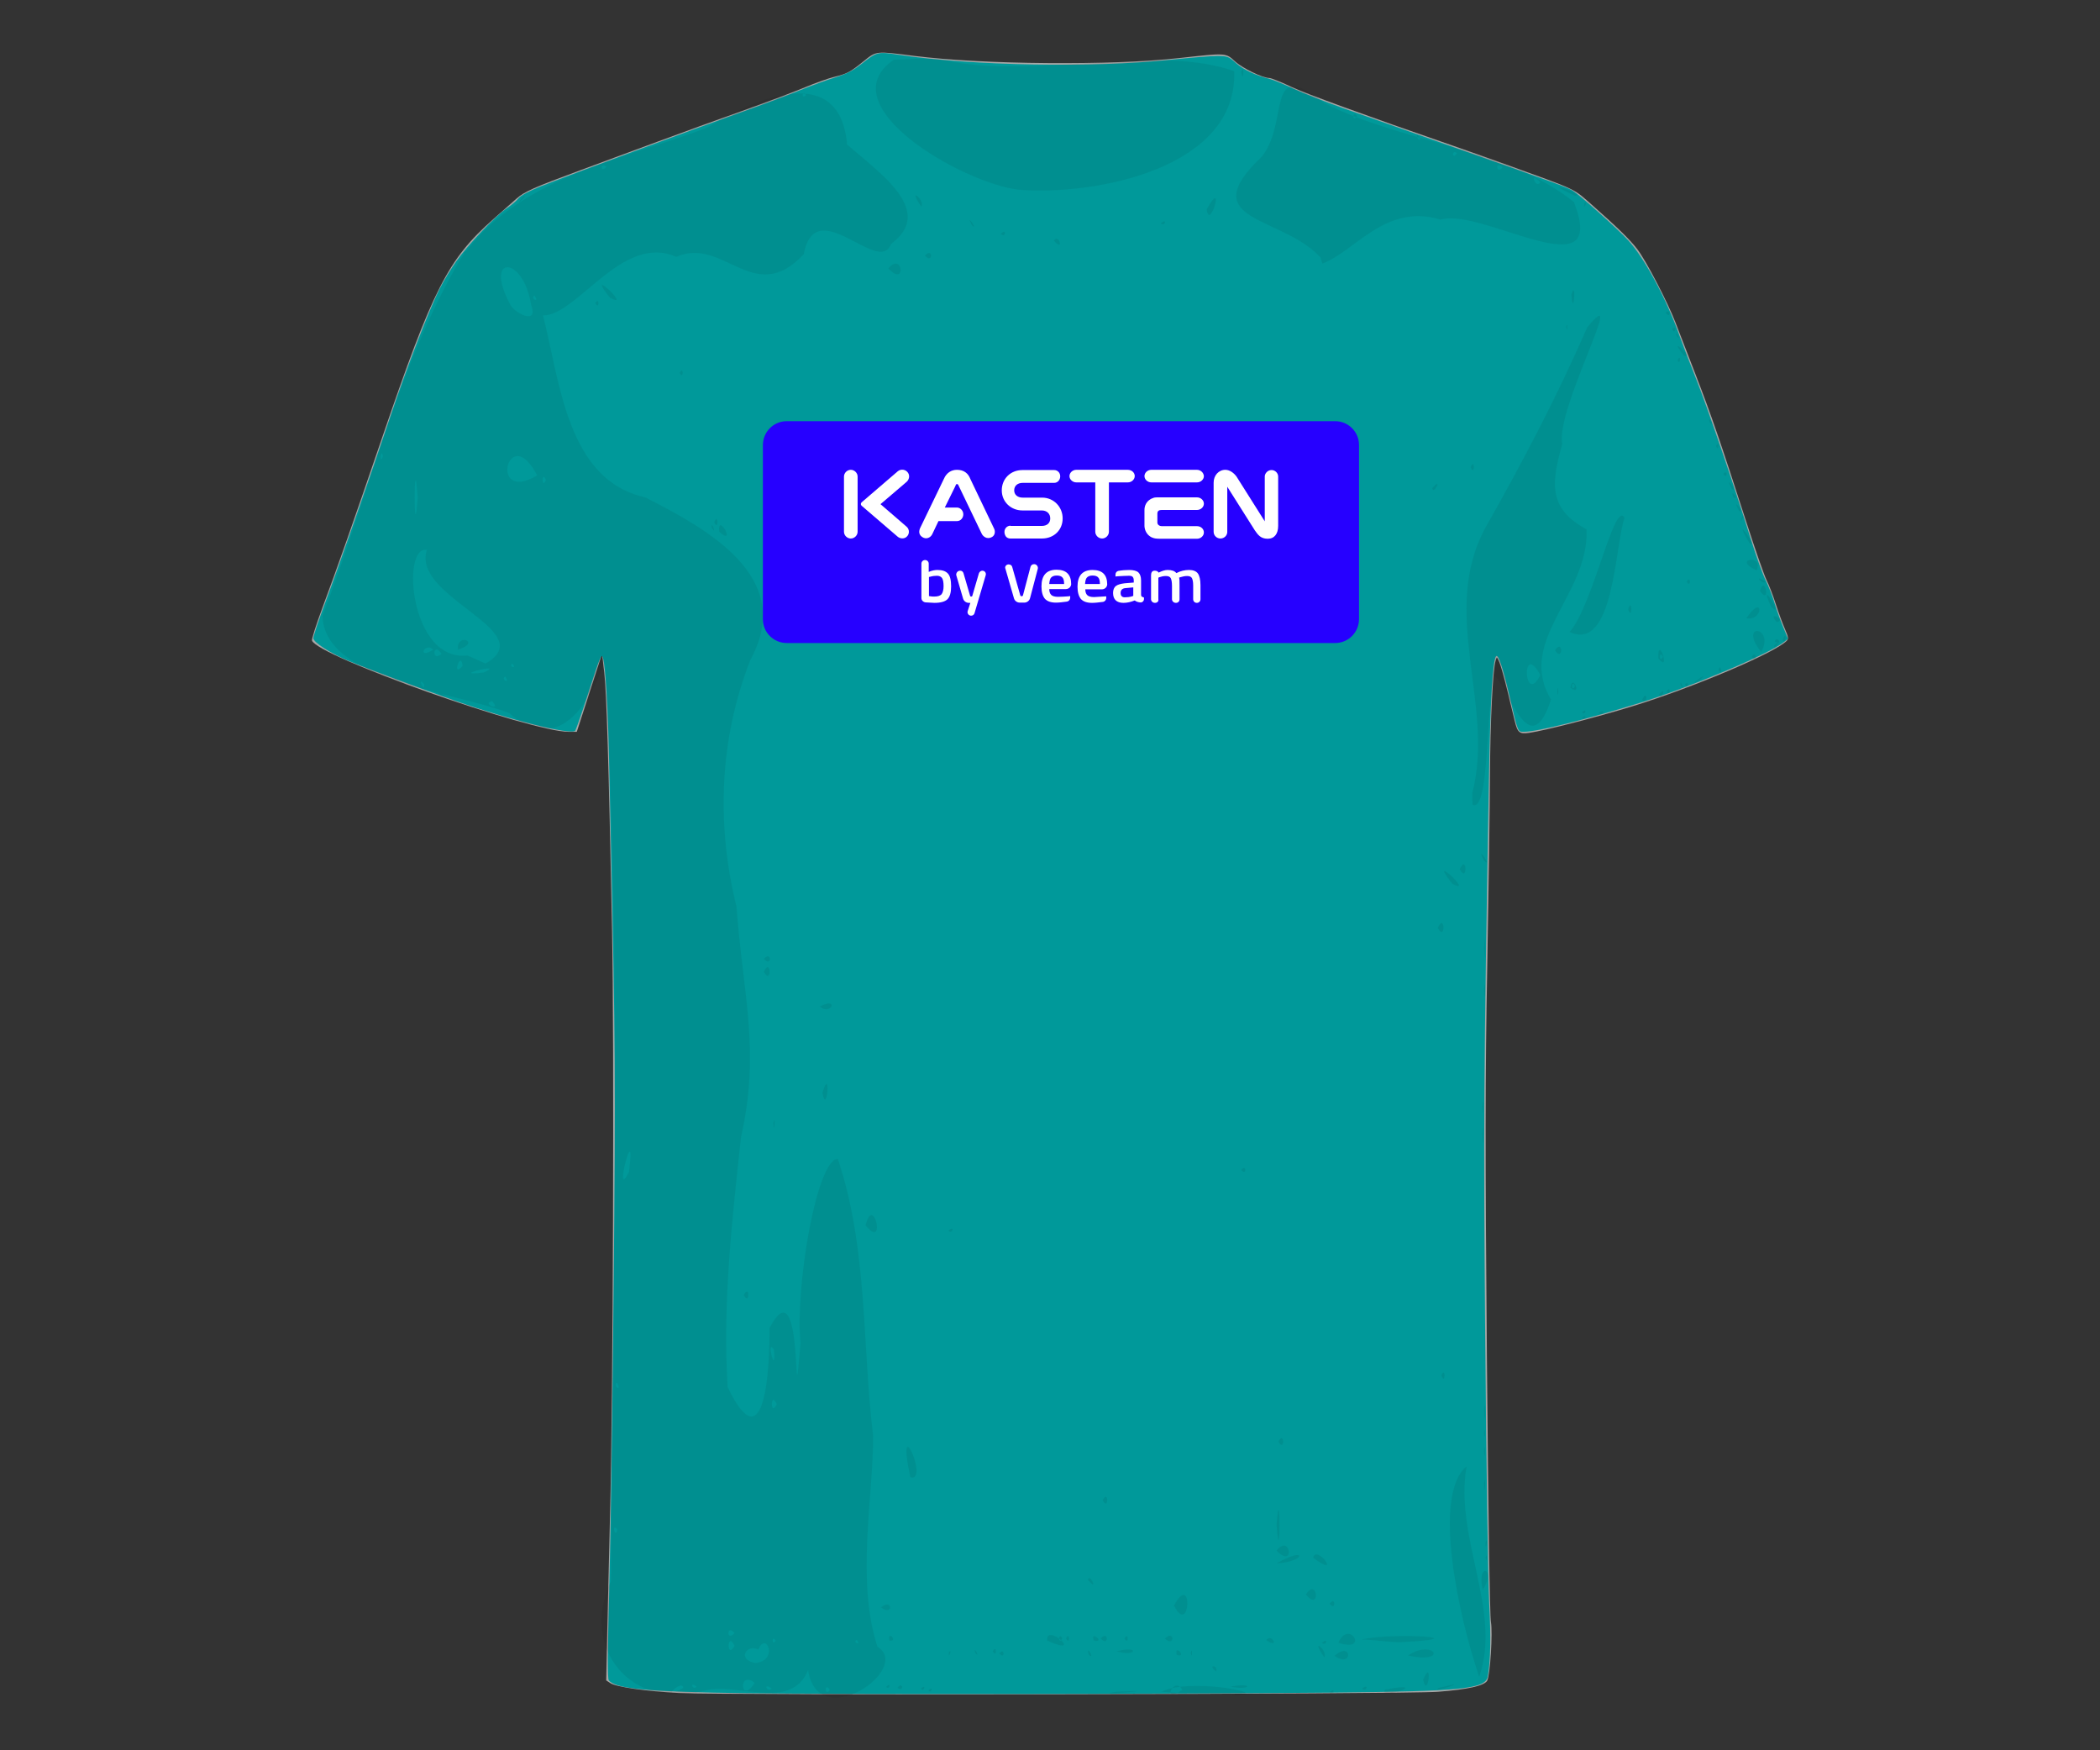 <?xml version="1.0" encoding="UTF-8" standalone="no"?>
<!-- Created with Inkscape (http://www.inkscape.org/) -->

<svg
   width="300"
   height="250"
   viewBox="0 0 79.375 66.146"
   version="1.1"
   id="svg6755"
   inkscape:version="1.2.1 (9c6d41e410, 2022-07-14)"
   sodipodi:docname="static-tshirt-inkscape.svg"
   xml:space="preserve"
   xmlns:inkscape="http://www.inkscape.org/namespaces/inkscape"
   xmlns:sodipodi="http://sodipodi.sourceforge.net/DTD/sodipodi-0.dtd"
   xmlns="http://www.w3.org/2000/svg"
   xmlns:svg="http://www.w3.org/2000/svg"><rect x="0" y="0" width="79.375" height="66.146" fill="#333333" stroke="none"/><sodipodi:namedview
     id="namedview6757"
     pagecolor="#ffffff"
     bordercolor="#666666"
     borderopacity="1.0"
     inkscape:showpageshadow="2"
     inkscape:pageopacity="0.0"
     inkscape:pagecheckerboard="0"
     inkscape:deskcolor="#d1d1d1"
     inkscape:document-units="px"
     showgrid="false"
     inkscape:zoom="2.0888418"
     inkscape:cx="195.32355"
     inkscape:cy="174.25925"
     inkscape:window-width="1920"
     inkscape:window-height="1009"
     inkscape:window-x="-8"
     inkscape:window-y="-8"
     inkscape:window-maximized="1"
     inkscape:current-layer="svg6755"
     showguides="false" /><defs
     id="defs6752"><linearGradient
       id="linearGradient11822"
       inkscape:swatch="solid"><stop
         style="stop-color:#2600ff;stop-opacity:1;"
         offset="0"
         id="stop11820" /></linearGradient><clipPath
       id="clip0_200_4114"><path
         id="rect2563"
         transform="translate(0.766)"
         d="M 0,0 H 172 V 64 H 0 Z" /></clipPath><inkscape:path-effect
       effect="bend_path"
       id="path-effect3680"
       is_visible="true"
       lpeversion="1"
       bendpath="M 0.766,32 H 172.766"
       prop_scale="1"
       scale_y_rel="false"
       vertical="false"
       hide_knot="false" /><clipPath
       id="clip0_200_4114-9"><rect
         width="172"
         height="64"
         fill="#ffffff"
         transform="translate(0.766)"
         id="rect35799"
         x="0"
         y="0" /></clipPath></defs><g
     inkscape:label="Layer 1"
     inkscape:groupmode="layer"
     id="layer1"
     transform="translate(-60.76,-31.211)" /><g
     id="g36612"
     transform="translate(-1.964,-0.207)"><path
       style="fill:#a7a7a7;stroke-width:0.069"
       d="m 27.615,64.188 c -1.21,-0.062 -2.359,-0.227 -2.574,-0.368 l -0.164,-0.108 0.04,-1.883 c 0.022,-1.036 0.069,-3.02 0.105,-4.41 0.114,-4.384 0.16,-17.906 0.075,-22.08 -0.13,-6.443 -0.208,-9.001 -0.295,-9.725 l -0.083,-0.692 -0.477,1.471 -0.477,1.471 h -0.302 c -1.463,0 -9.476,-2.846 -9.707,-3.447 -0.019,-0.05 0.159,-0.61 0.395,-1.246 0.584,-1.57 1.162,-3.218 2.253,-6.416 1.922,-5.638 2.484,-6.743 4.206,-8.267 0.352,-0.311 0.747,-0.661 0.878,-0.777 0.298,-0.263 0.646,-0.418 2.426,-1.076 0.78,-0.289 2.089,-0.773 2.907,-1.076 0.818,-0.303 2.251,-0.824 3.184,-1.157 0.933,-0.333 2.007,-0.737 2.388,-0.897 0.381,-0.16 0.874,-0.336 1.096,-0.391 0.501,-0.124 0.602,-0.177 1.118,-0.594 0.485,-0.392 0.444,-0.388 1.919,-0.2 2.593,0.329 7.44,0.368 10.022,0.08 1.767,-0.197 1.744,-0.199 2.095,0.125 0.279,0.257 1.049,0.63 1.3,0.63 0.065,0 0.425,0.144 0.801,0.32 0.594,0.279 2.768,1.071 6.152,2.243 0.533,0.185 1.436,0.504 2.007,0.711 2.76,0.998 2.501,0.875 3.284,1.566 0.922,0.815 1.384,1.267 1.662,1.628 0.328,0.426 1.15,2.002 1.445,2.772 0.117,0.305 0.46,1.192 0.762,1.973 0.581,1.499 0.938,2.535 1.917,5.572 0.331,1.028 0.674,2.011 0.762,2.186 0.088,0.174 0.244,0.579 0.347,0.9 0.103,0.321 0.259,0.746 0.347,0.946 0.136,0.309 0.145,0.377 0.063,0.458 -0.458,0.458 -3.554,1.77 -5.824,2.468 -1.343,0.413 -3.329,0.924 -3.905,1.005 -0.371,0.052 -0.439,-0.004 -0.548,-0.455 -0.041,-0.17 -0.166,-0.684 -0.278,-1.143 -0.112,-0.459 -0.246,-0.937 -0.299,-1.063 -0.093,-0.222 -0.098,-0.224 -0.143,-0.066 -0.108,0.379 -0.203,2.316 -0.213,4.316 -0.006,1.18 -0.052,4.453 -0.104,7.273 -0.076,4.187 -0.079,6.892 -0.012,14.743 0.05,5.851 0.109,9.765 0.152,9.997 0.072,0.39 -0.028,2 -0.138,2.212 -0.102,0.197 -0.731,0.34 -1.881,0.426 -1.272,0.095 -26.928,0.136 -28.684,0.046 z M 40.41,6.024 c -0.055,-0.143 -0.093,-0.126 -0.093,0.041 0,0.078 0.03,0.124 0.066,0.102 0.036,-0.023 0.049,-0.087 0.027,-0.143 z"
       id="path36131" /><path
       style="fill:#00999a;fill-opacity:1;stroke-width:0.069"
       d="m 30.211,64.196 c -3.746,-0.049 -4.983,-0.164 -5.236,-0.487 -0.052,-0.066 -0.046,-1.078 0.017,-3.416 0.05,-1.827 0.125,-6.998 0.167,-11.49 0.073,-7.786 0.063,-9.359 -0.103,-16.647 -0.019,-0.818 -0.052,-2.314 -0.073,-3.322 -0.041,-1.903 -0.132,-3.414 -0.229,-3.772 -0.049,-0.182 -0.114,-0.027 -0.524,1.246 -0.258,0.799 -0.494,1.481 -0.526,1.514 -0.161,0.169 -2.447,-0.401 -4.533,-1.131 -1.129,-0.395 -3.419,-1.25 -4.004,-1.496 -0.718,-0.301 -1.36,-0.712 -1.36,-0.87 0,-0.078 0.206,-0.692 0.458,-1.364 0.502,-1.34 1.653,-4.63 2.475,-7.079 0.598,-1.782 1.457,-4 1.845,-4.767 0.144,-0.286 0.427,-0.753 0.629,-1.038 0.44,-0.624 1.489,-1.723 1.909,-2.002 0.167,-0.11 0.364,-0.278 0.438,-0.372 0.083,-0.105 0.407,-0.28 0.845,-0.454 0.979,-0.389 5.882,-2.202 7.536,-2.786 0.746,-0.264 1.743,-0.636 2.215,-0.827 0.472,-0.191 1.099,-0.419 1.394,-0.508 0.377,-0.113 0.654,-0.253 0.934,-0.472 0.645,-0.504 0.627,-0.5 1.462,-0.375 2.775,0.414 7.328,0.495 10.287,0.182 0.723,-0.076 1.503,-0.139 1.733,-0.139 0.389,0 0.439,0.019 0.717,0.27 0.273,0.247 0.756,0.473 1.287,0.602 0.114,0.028 0.503,0.188 0.865,0.356 0.362,0.168 1.219,0.504 1.904,0.747 0.685,0.242 2.585,0.913 4.222,1.49 4.02,1.418 4.265,1.508 4.465,1.637 0.299,0.194 1.679,1.432 2.082,1.868 0.605,0.654 1.434,2.193 1.929,3.579 0.11,0.307 0.39,1.038 0.624,1.625 0.429,1.076 1.426,3.994 2.083,6.098 0.196,0.628 0.445,1.317 0.552,1.531 0.107,0.214 0.26,0.603 0.339,0.865 0.079,0.262 0.227,0.674 0.328,0.917 l 0.184,0.441 -0.167,0.13 c -0.594,0.461 -3.573,1.714 -5.462,2.298 -2.021,0.625 -3.851,1.082 -4.341,1.084 -0.255,0.001 -0.224,0.077 -0.574,-1.418 -0.237,-1.01 -0.41,-1.521 -0.489,-1.439 -0.134,0.14 -0.221,1.643 -0.276,4.797 -0.194,10.99 -0.207,12.946 -0.136,21.146 0.04,4.606 0.106,9.029 0.148,9.829 0.069,1.318 0.053,2.179 -0.051,2.779 -0.083,0.481 -0.931,0.569 -5.978,0.618 -5.819,0.057 -18.385,0.069 -22.011,0.022 z"
       id="path36129"
       sodipodi:nodetypes="ccssssssssssssssssssssssssssssssssssssscsscssssssscc" /><path
       style="fill:#000101;fill-opacity:0.064;stroke-width:0.069"
       d="m 28.584,64.102 c -2.761,0.776 -4.718,-1.606 -3.527,-4.137 0.072,-11.586 0.412,-23.183 -0.23,-34.759 -0.615,1.722 -1.812,3.529 -3.621,1.947 -2.226,-0.844 -6.992,-1.242 -7.053,-3.678 1.744,-4.48 2.771,-9.294 5.209,-13.468 2.154,-3.126 6.065,-3.729 9.343,-4.982 1.841,-1.141 5.013,-2.479 5.275,0.64 1.252,1.1 3.349,2.509 1.664,3.762 -0.463,1.236 -2.847,-1.976 -3.302,0.39 -1.877,2.012 -3.036,-0.693 -4.819,0.098 -2.03,-0.912 -3.753,2.231 -5.034,2.213 0.639,2.492 0.906,6.227 3.863,6.873 2.357,1.211 5.687,3.003 3.977,6.141 -1.174,2.983 -1.295,6.22 -0.528,9.322 0.255,3.419 0.912,5.431 0.169,8.735 -0.336,3.122 -0.7,6.302 -0.502,9.43 1.414,2.94 1.592,-0.729 1.581,-2.231 1.351,-2.581 0.848,4.459 1.171,0.566 -0.207,-2.04 0.594,-6.925 1.409,-6.964 1.146,3.377 0.919,7.091 1.339,10.474 0.004,2.312 -0.654,5.473 0.163,7.963 1.342,0.832 -2.252,3.322 -2.624,0.885 -0.638,1.583 -2.697,0.438 -3.925,0.78 z m 4.742,-0.037 c -0.213,-0.322 -0.181,0.305 0,0 z m -5.537,-0.069 c -0.016,-0.362 -0.95,0.528 0,0 z m 1.505,0.02 c -0.402,4.56e-4 -0.554,6.28e-4 0,0 z m 1.836,0.004 c -0.345,-0.253 -0.173,0.175 0,0 z m -2.839,-0.07 c -0.281,-0.224 -0.147,0.164 0,0 z m 2.197,-0.145 c -0.634,-0.507 -0.545,0.865 0,0 z m 0.03,-0.751 c 0.907,-0.102 0.389,-1.226 0.111,-0.506 -0.434,-0.238 -0.832,0.387 -0.111,0.506 z m 0.109,-0.927 c 0.159,-0.293 0.159,0.293 0,0 z m -0.9,0.277 c -0.283,-0.596 -0.304,0.561 0,0 z m 4.616,-0.221 c -0.171,0.106 0.204,0.223 0,0 z m -3.065,0.025 c -0.142,-0.249 -0.142,0.249 0,0 z m -1.55,-0.288 c -0.309,-0.351 -0.309,0.351 0,0 z m -4.43,-3.915 c -0.237,-0.276 -0.075,0.391 0,0 z m 6.022,-4.737 c -0.24,-0.545 -0.24,0.545 0,0 z m -6.043,-0.812 c -0.165,0.163 0.223,0.353 0,0 z m 5.94,-1.242 c -0.322,-0.494 0.095,1.099 0,0 z m -5.591,-3.639 c -1.59e-4,0.657 -2.11e-4,0.872 0,0 z m 0.11,-3.076 c 0.284,-2.231 -0.621,1.22 0,0 z M 20.561,26.705 c -0.421,0.093 0.391,0.41 0,0 z m -2.564,-0.636 c -0.296,-0.364 0.029,0.388 0,0 z m 3.054,-0.299 c -0.164,0.147 0.224,0.281 0,0 z m -0.803,-0.149 c 0.907,-0.411 -1.425,0.176 0,0 z m -0.803,-0.244 c -0.044,-0.641 -0.439,0.501 0,0 z m 0.868,-0.094 c 2.146,-1.216 -2.823,-2.502 -2.213,-4.293 -0.98,-0.196 -0.641,4.238 1.53,3.988 l 0.331,0.142 z m -1.038,-0.528 c -0.083,-0.663 0.917,-0.278 0,0 z m 2.055,0.535 c -0.171,0.106 0.204,0.223 0,0 z m -2.561,-0.454 c -0.002,0.315 -0.001,0.23 0,0 z m -0.117,0.087 c -0.3,-0.509 -0.408,0.325 0,0 z m -0.314,-0.167 c -0.336,-0.308 -0.613,0.406 0,0 z m -0.586,-5.751 c -0.153,-2.207 -0.153,2.207 0,0 z m 4.845,-0.658 c -0.16,-0.399 -0.16,0.399 0,0 z m -0.331,-0.173 c -1.084,-2.1 -1.867,1.107 0,0 z m -5.829,-0.727 c -0.077,-0.372 -0.142,0.395 0,0 z m 5.863,-4.273 c -0.003,0.332 -0.002,0.278 0,0 z m -0.262,-1.448 c -0.296,-1.874 -1.8,-1.902 -0.796,-0.026 0.116,0.304 1.096,0.84 0.796,0.026 z m 0.12,-0.352 c -0.164,0.147 0.224,0.281 0,0 z M 21.775,7.67 c 0.125,-0.291 -0.493,0.53 0,0 z m 3.106,-1.167 c -0.264,-0.191 -0.197,0.289 0,0 z m 7.545,-2.688 c -0.098,-0.284 -0.213,0.173 0,0 z m 6.906,60.338 c 0.41,0.001 0.672,0.002 0,0 z m 4.896,-0.018 c 2.11,-0.089 -1.386,0.176 0,0 z m 1.627,0.008 c 1.309,-0.657 5.371,0.368 1.754,0.064 -0.585,-0.003 -1.171,-0.021 -1.754,-0.064 z m 0.793,-0.073 c -0.29,-0.565 -0.816,0.573 0,0 z m 5.558,0.088 c 0.281,-0.224 0.147,0.164 0,0 z m -15.154,-0.071 c 0.223,-0.204 0.107,0.169 0,0 z m 17.248,-0.024 c 1.835,-0.348 -0.138,0.419 0,0 z m -18.412,-0.069 c 0.197,-0.289 0.264,0.191 0,0 z m 0.887,0.024 c 0.223,-0.204 0.107,0.169 0,0 z m 10.936,0 c 0.223,-0.204 0.107,0.169 0,0 z m 5.741,0.002 c 0.281,-0.224 0.147,0.164 0,0 z m 2.89,-0.023 c 1.5,-0.386 -0.416,0.259 0,0 z m -20.882,-0.047 c 0.223,-0.204 0.107,0.169 0,0 z m 2.765,-0.002 c 0.332,0.003 0.278,0.003 0,0 z m 5.814,0 c 0.332,0.003 0.278,0.003 0,0 z m 4.432,-0.003 c 0.935,-0.166 0.749,0.169 0,0 z m 8.615,0.003 c 0.315,0.002 0.23,0.001 0,0 z m -1.332,-0.264 c 0.385,-0.901 0.174,0.806 0,0 z m 2.12,-0.108 c -0.767,-2.241 -1.794,-6.879 -0.476,-7.953 -0.472,2.714 1.35,5.451 0.476,7.953 z M 58.086,60.865 c -0.003,0.332 -0.002,0.278 0,0 z m -10.155,2.508 c -0.364,-0.28 0.093,-0.238 0,0 z m 4.089,-0.531 c -0.573,-0.807 0.139,-0.29 0,0 z m 0.385,-0.058 c 0.673,-0.595 0.706,0.497 0,0 z m -9.288,-0.041 c -0.122,-0.458 0.26,0.227 0,0 z m 3.326,0.006 c -0.118,-0.459 0.424,0.131 0,0 z m 0.53,-0.069 c 0.059,-0.318 0.059,0.318 0,0 z m 8.209,0.088 c 1.024,-0.657 1.54,0.359 0,0 z M 37.831,62.64 c 0.158,-0.144 -0.055,0.332 0,0 z m 0.995,0.036 c -0.1,-0.356 0.232,0.265 0,0 z m 0.912,0.019 c 0.212,-0.267 0.212,0.267 0,0 z m -0.251,-0.084 c 0.159,-0.293 0.159,0.293 0,0 z m 4.682,0.002 c 0.915,-0.239 0.739,0.231 0,0 z m 7.76,-0.324 c 0.281,-0.224 0.147,0.164 0,0 z m 0.623,-5.52e-4 c 0.406,-0.931 1.192,0.402 0,0 z m -16.968,-0.08 c -0.096,-0.436 0.351,0.053 0,0 z m 5.962,7.81e-4 c -0.082,-0.717 1.47,0.66 0,0 z m 0.571,-0.082 c -0.159,-0.293 -0.159,0.293 0,0 z m 0.722,0 0.075,-0.01 z m 0.468,0.078 c -0.169,-0.404 0.485,0.095 0,0 z m 0.916,-0.078 0.075,-0.01 z m 1.384,0 0.075,-0.01 z m 4.214,0.059 c 0.25,-0.277 0.505,0.371 0,0 z m 3.602,-0.023 c 1.257,-0.273 4.531,-0.049 1.485,0.104 -0.498,0.004 -0.988,-0.092 -1.485,-0.104 z m -13.702,-0.046 c 0.421,-0.016 0.817,-0.031 0,0 z m 2.533,0.011 c 0.159,-0.293 0.159,0.293 0,0 z m 1.315,0 c 0.309,-0.351 0.309,0.351 0,0 z m 0.9,0 c 0.159,-0.293 0.159,0.293 0,0 z m 1.523,0 c 0.384,-0.363 0.384,0.363 0,0 z m 0.346,-1.246 c 0.729,-1.344 0.618,1.228 0,0 z m -11.075,0.069 c 0.461,-0.366 0.461,0.366 0,0 z m 16.958,-0.138 c 0.234,-0.327 0.234,0.327 0,0 z m -0.9,-0.346 c 0.448,-0.692 0.568,0.69 0,0 z m 6.687,-0.179 c -0.252,-1.06 0.55,-0.836 0,0 z M 43.086,59.912 c 0.047,-0.305 0.434,0.524 0,0 z M 50.215,59.289 c 1.189,-0.684 1.098,-0.047 0,0 z m 1.384,-0.212 c 0.115,-0.531 1.121,0.84 0,0 z m 6.517,0.004 c 0.059,-0.318 0.059,0.318 0,0 z m -7.902,-0.277 c 0.541,-0.669 0.697,0.734 0,0 z m 7.904,-0.311 c 0.119,-0.299 -0.014,0.474 0,0 z m -7.904,-0.658 c 0.153,-1.96 0.153,1.96 0,0 z m -6.576,-0.934 c 0.239,-0.439 0.239,0.439 0,0 z m 14.417,-0.623 c 0.09,-0.543 0.01,0.727 0,0 z M 36.371,56.036 c -0.568,-2.697 0.746,0.224 0,0 z m 21.684,-0.969 c 0.053,-0.558 0.053,0.558 0,0 z m -7.771,-0.381 c 0.239,-0.439 0.239,0.439 0,0 z m 7.768,-0.311 c 0.055,-0.437 0.055,0.437 0,0 z m -15.503,-0.048 c 0.315,0.002 0.23,0.001 0,0 z m 15.51,-0.818 c 0.077,-0.782 0.019,0.976 0,0 z m 0.008,-2.561 c 0.02,-2.505 0.022,2.48 0,0 z m -1.622,1.246 c 0.16,-0.399 0.16,0.399 0,0 z M 30.073,49.149 c 0.239,-0.439 0.239,0.439 0,0 z m 4.607,-2.632 c 0.305,-1.248 0.797,0.982 0,0 z m 3.128,0.198 c 0.281,-0.224 0.147,0.164 0,0 z m 11.067,-2.293 c 0.212,-0.267 0.212,0.267 0,0 z m 9.117,-1.365 c 0.073,-0.902 0.021,1.1 0,0 z m -26.793,-0.415 c 0.101,-0.422 0.002,0.601 0,0 z m 26.791,-0.623 c 0.083,-0.662 0.015,0.852 0,0 z M 33.049,41.5 c 0.332,-1.086 0.176,0.945 0,0 z m -0.104,-3.253 c 0.744,-0.401 0.45,0.362 0,0 z m 25.113,-0.658 c 0.083,-0.662 0.015,0.852 0,0 z m -27.224,-0.658 c 0.283,-0.596 0.304,0.561 0,0 z m 27.227,-0.9 c 0.046,-1.171 0.046,1.171 0,0 z m -27.227,0.415 c 0.309,-0.351 0.309,0.351 0,0 z m 25.472,-1.177 c 0.283,-0.596 0.304,0.561 0,0 z m 0.554,-1.661 c -1.031,-1.296 0.906,0.484 0,0 z m 0.277,-0.554 c 0.283,-0.596 0.304,0.561 0,0 z m 0.918,-0.326 c -0.363,-0.717 0.39,0.372 0,0 z m -0.444,-2.547 c 0.872,-3.327 -1.265,-6.847 0.519,-10.069 1.398,-2.468 2.692,-4.934 3.827,-7.533 1.595,-1.944 -1.215,3.102 -0.942,4.408 -0.48,1.648 -0.432,2.479 0.918,3.227 0.104,2.472 -2.679,4.206 -1.343,6.428 -0.821,2.546 -1.654,-0.591 -2.155,-0.915 -0.31,1.275 -0.168,5.224 -0.816,4.889 l -0.007,-0.435 z m 2.572,-4.464 c -0.729,-1.344 -0.618,1.228 0,0 z m -38.485,1.73 c -0.544,-0.248 0.772,0.194 0,0 z m 40.064,-0.117 c 0.223,-0.204 0.106,0.171 0,0 z m 0.623,-0.175 c 0.277,-0.235 0.218,0.178 0,0 z m -0.623,-0.032 c 0.223,-0.204 0.106,0.171 0,0 z m 2.267,-0.459 c 0.201,-0.468 0.235,0.208 0,0 z m -45.394,-0.165 c -0.473,-0.377 0.509,0.17 0,0 z m 42.187,-0.16 c 0.055,-0.437 0.055,0.437 0,0 z m 3.844,0.127 c 0.297,-0.404 0.146,0.215 0,0 z m 0.293,-0.127 c 0.159,-0.292 0.159,0.292 0,0 z M 61.321,26.197 c 0.067,-0.567 0.469,0.358 0,0 z m 0.177,-0.063 c -0.159,-0.292 -0.159,0.292 0,0 z m 3.984,-0.049 c -0.027,-0.3 0.215,0.406 0,0 z m 0.169,-0.024 c 0.213,-0.173 0.098,0.284 0,0 z m 0.377,-0.096 c 0.743,-0.554 -0.09,0.264 0,0 z m 0.892,-0.422 c 0.058,-0.363 0.202,0.262 0,0 z m -2.276,-0.453 c -0.032,-0.964 0.504,0.622 0,0 z m 0.177,-0.063 c -0.159,-0.292 -0.159,0.292 0,0 z m 3.357,0 c 0.181,-0.305 0.213,0.322 0,0 z m 0.357,-0.177 c -0.903,-1.132 0.531,-0.998 0,0 z m -7.798,-0.066 c 0.314,-0.475 0.314,0.475 0,0 z m 8.288,-0.182 c 0.35,-0.33 -0.034,0.217 0,0 z m -7.734,-0.511 c 0.893,-1.019 1.694,-5.028 2.077,-4.313 -0.367,1.04 -0.396,5.094 -2.077,4.313 z m 7.752,0.353 c 0.104,-0.25 0.332,0.209 0,0 z m 0.3,-0.065 c 0.187,-0.443 0.109,0.295 0,0 z m -0.218,-0.661 c -0.425,-0.455 0.404,-0.084 0,0 z m -1.155,-0.146 c 0.668,-0.985 0.656,0.13 0,0 z m -4.465,-0.346 c 0.16,-0.508 0.16,0.508 0,0 z m 5.406,-0.085 c -0.582,-1.246 0.586,0.54 0,0 z M 68.488,22.546 c 0.187,-0.691 0.418,0.586 0,0 z m -2.769,-0.358 c 0.159,-0.292 0.159,0.292 0,0 z m 2.855,0.023 c -0.436,-0.356 0.424,0.087 0,0 z m -0.213,-0.448 c -0.965,-0.43 0.295,-0.639 0,0 z m -0.269,-1.028 c -0.767,-1.29 0.426,0.279 0,0 z m -38.945,-0.432 c -0.075,-0.778 0.683,0.6 0,0 z m -0.283,-0.171 c -0.027,-0.3 0.215,0.406 0,0 z m 0.099,-0.193 c 0.16,-0.399 0.16,0.399 0,0 z M 67.766,19.815 c 0.216,-0.391 -0.025,0.28 0,0 z m -0.065,-0.294 c -0.35,-0.649 0.286,0.176 0,0 z M 67.49,19.014 c -0.192,-0.407 0.272,0.099 0,0 z m -0.066,-0.323 c -0.35,-0.649 0.286,0.176 0,0 z m -11.326,-0.032 c 0.414,-0.492 0.067,0.276 0,0 z m 11.006,-0.558 c 0.213,-0.173 0.098,0.284 0,0 z m -9.552,-0.238 c 0.16,-0.399 0.16,0.399 0,0 z m 9.275,-0.796 c 0.14,-0.288 0.099,0.27 0,0 z m -0.245,-0.904 c -0.1,-0.356 0.232,0.265 0,0 z M 27.65,14.298 c 0.159,-0.292 0.159,0.292 0,0 z m 37.724,-0.485 c 0.14,-0.288 0.099,0.27 0,0 z m 0.237,-0.164 c -0.696,-0.884 0.442,0.141 0,0 z m -0.275,-0.74 c -0.1,-0.356 0.232,0.265 0,0 z m -4.174,-0.341 c 0.059,-0.318 0.059,0.318 0,0 z m 4.004,0.065 c 0.213,-0.173 0.098,0.284 0,0 z m -0.242,-0.618 c 0.212,-0.168 0.174,0.293 0,0 z M 24.466,11.667 c 0.159,-0.292 0.159,0.292 0,0 z m 0.554,-0.208 c -1.031,-1.295 0.906,0.484 0,0 z M 61.36,11.339 c 0.2,-0.667 0.074,1.002 0,0 z m -25.819,-0.986 c 0.541,-0.669 0.697,0.734 0,0 z M 51.876,9.937 c -1.467,-1.599 -4.829,-1.33 -2.227,-3.804 1.084,-1.337 0.102,-3.828 2.367,-2.035 3.005,1.538 6.846,1.673 9.434,3.738 1.367,3.454 -3.446,0.202 -5.036,0.671 -2.089,-0.631 -3.228,1.205 -4.469,1.662 l -0.069,-0.234 z m 8.306,-2.838 c -0.432,-0.489 -0.181,0.274 0,0 z m -1.428,-0.568 c -0.295,-0.301 -0.231,0.307 0,0 z m -1.722,-0.539 c -0.212,-0.168 -0.174,0.293 0,0 z m -1.384,-0.555 c -0.276,-0.412 -0.055,0.241 0,0 z m -2.388,-0.842 c -0.174,-0.264 -0.203,0.281 0,0 z m -16.335,5.272 c 0.309,-0.351 0.309,0.351 0,0 z M 19.494,9.75 c 0.359,-0.319 0.034,0.356 0,0 z m 22.306,-0.445 c 0.179,-0.308 0.399,0.465 0,0 z m 0.764,0.004 0.097,-0.061 z m -2.77,-0.256 c 0.199,-0.263 0.217,0.167 0,0 z m -1.095,-0.33 c -0.275,-0.534 0.273,0.231 0,0 z m 7.138,-0.078 c 0.281,-0.224 0.147,0.164 0,0 z m 1.736,-0.53 c 0.728,-1.276 0.105,0.868 0,0 z m -10.78,-0.094 c -0.572,-0.799 0.141,-0.287 0,0 z m 25.057,-0.133 c 0.158,-0.144 -0.055,0.332 0,0 z M 37.87,2.528 c 3.478,0.648 7.782,-0.668 10.744,0.366 0.141,3.658 -5.205,4.711 -8.136,4.484 -2.105,-0.235 -7.245,-3.182 -4.731,-4.915 0.602,9.77e-4 1.562,-0.136 2.123,0.065 z m 23.627,5.079 c -1.554,-0.706 0.486,-0.035 0,0 z m -12.621,-4.692 c 0.141,-0.354 0.082,0.54 0,0 z"
       id="path36127"
       sodipodi:nodetypes="ccccccccccccccccccccccccccccsscccccccccccccccccccccccccccccccccccccccccccccccccccccccccccccccccccccccccccccccccccccccccccccccccccccccccccccccccccccccccccccccccccccccccccccccccccssccccccccccccccccccccccccccccccccccccccccccccccccccccccccccccccccccccccccccccccccccccccccccccccccccccccccccccccccccccccccccccccccccssccccccsscccccccccccccccccccccccccccccccccccccccccccccccccccccccccccccccccccccccccccccccccccccccccccccccccccccccccccccccccccsscccccssccccccccccccccccc" /><g
       clip-path="url(#clip0_200_4114-9)"
       id="g35797"
       transform="matrix(0.131,0,0,0.131,30.699,16.124)"><path
         d="M 165.88,64 H 7.651 C 3.857,64 0.766,60.929 0.766,57.16 V 6.909 C 0.766,3.071 3.857,0 7.651,0 H 165.88 c 3.794,0 6.886,3.071 6.886,6.84 v 50.251 c 0,3.839 -3.092,6.91 -6.886,6.91 z"
         fill="#2600ff"
         id="path35767" /><path
         d="m 51.143,42.922 c 1.405,0 2.389,0.349 3.021,1.047 0.632,0.698 0.913,1.954 0.913,3.699 0,1.745 -0.351,3.001 -1.054,3.699 -0.703,0.698 -1.967,1.047 -3.794,1.047 -0.351,0 -1.616,-0.07 -2.529,-0.14 -0.632,-0.07 -1.194,-0.558 -1.194,-1.256 v -9.911 c 0,-0.628 0.492,-1.047 1.054,-1.047 0.632,0 1.054,0.489 1.054,1.047 v 2.373 c 0.984,-0.419 1.827,-0.558 2.529,-0.558 z m -0.984,7.677 c 1.054,0 1.756,-0.209 2.178,-0.698 0.351,-0.488 0.562,-1.256 0.562,-2.303 0,-1.047 -0.141,-1.884 -0.421,-2.303 -0.281,-0.419 -0.773,-0.698 -1.476,-0.698 -0.632,0 -1.265,0.07 -1.967,0.279 l -0.351,0.07 v 5.514 c 0.703,0.14 1.194,0.14 1.476,0.14 z"
         fill="#ffffff"
         id="path35769" /><path
         d="m 57.678,43.132 c 0.492,0 0.843,0.279 0.984,0.768 l 1.897,6.491 c 0.07,0.279 0.562,0.279 0.632,0 l 1.897,-6.491 c 0.141,-0.419 0.562,-0.768 0.984,-0.768 0.703,0 1.194,0.628 0.984,1.326 l -3.232,10.957 c -0.141,0.419 -0.492,0.698 -0.984,0.698 -0.703,0 -1.194,-0.698 -0.984,-1.326 l 0.773,-2.373 h -0.422 c -0.773,0 -1.475,-0.489 -1.686,-1.256 l -1.967,-6.77 c -0.07,-0.628 0.421,-1.256 1.124,-1.256 z"
         fill="#ffffff"
         id="path35771" /><path
         d="m 88.873,50.53 0.562,-0.07 v 0.419 c 0,0.628 -0.422,1.117 -1.054,1.186 -1.124,0.14 -2.108,0.279 -3.021,0.279 -1.476,0 -2.529,-0.349 -3.232,-1.117 -0.632,-0.768 -0.984,-1.954 -0.984,-3.559 0,-3.211 1.476,-4.816 4.356,-4.816 2.811,0 4.216,1.396 4.216,4.188 -0.07,0.838 -0.773,1.396 -1.546,1.396 h -4.778 c 0,0.768 0.211,1.326 0.562,1.675 0.351,0.349 0.984,0.558 1.967,0.558 0.984,0 1.967,-0.07 2.951,-0.14 z m -1.194,-3.559 c 0,-0.907 -0.141,-1.536 -0.492,-1.884 -0.281,-0.349 -0.843,-0.558 -1.616,-0.558 -0.773,0 -1.265,0.209 -1.616,0.558 -0.351,0.349 -0.492,0.977 -0.562,1.884 z"
         fill="#ffffff"
         id="path35773" /><path
         d="m 99.834,50.53 v 0.489 c 0,0.558 -0.421,1.047 -0.984,1.117 -1.124,0.14 -2.178,0.279 -3.091,0.279 -1.476,0 -2.53,-0.349 -3.232,-1.117 -0.632,-0.768 -0.984,-1.954 -0.984,-3.559 0,-3.211 1.476,-4.816 4.356,-4.816 2.81,0 4.216,1.396 4.216,4.188 -0.07,0.838 -0.773,1.396 -1.546,1.396 h -4.778 c 0,0.768 0.211,1.326 0.562,1.675 0.351,0.349 0.984,0.558 1.967,0.558 0.913,-0.07 3.513,-0.209 3.513,-0.209 z M 98.007,46.971 c 0,-0.907 -0.141,-1.536 -0.492,-1.884 -0.281,-0.349 -0.843,-0.558 -1.616,-0.558 -0.773,0 -1.265,0.209 -1.616,0.558 -0.351,0.349 -0.492,0.977 -0.562,1.884 z"
         fill="#ffffff"
         id="path35775" /><path
         d="m 109.882,45.924 v 4.118 c 0,0.279 0.07,0.488 0.211,0.558 0.14,0.07 0.351,0.209 0.632,0.279 v 0.419 c 0,0.628 -0.562,1.117 -1.194,0.977 -0.633,-0.07 -1.125,-0.279 -1.476,-0.558 -1.054,0.419 -2.178,0.698 -3.232,0.698 -1.967,0 -3.021,-0.977 -3.021,-2.861 0,-0.907 0.281,-1.605 0.843,-2.024 0.562,-0.419 1.405,-0.628 2.529,-0.768 l 2.6,-0.209 v -0.628 c 0,-0.489 -0.141,-0.838 -0.351,-1.047 -0.211,-0.209 -0.562,-0.279 -1.054,-0.279 -0.843,0 -1.968,0.07 -3.232,0.14 l -0.633,0.07 v -0.558 c 0,-0.489 0.281,-0.907 0.773,-1.047 1.124,-0.209 2.178,-0.279 3.162,-0.279 1.194,0 2.108,0.209 2.67,0.698 0.492,0.489 0.773,1.256 0.773,2.303 z m -4.497,2.233 c -0.913,0.07 -1.405,0.558 -1.405,1.396 0,0.838 0.421,1.256 1.194,1.256 0.703,0 1.406,-0.07 2.108,-0.279 l 0.351,-0.14 v -2.443 z"
         fill="#ffffff"
         id="path35777" /><path
         d="m 113.887,52.414 c -0.632,0 -1.124,-0.488 -1.124,-1.047 V 44.458 c 0,-0.768 0.281,-1.326 1.054,-1.326 0.913,0 1.124,0.558 1.124,0.558 0.983,-0.488 1.827,-0.768 2.599,-0.768 1.195,0 2.038,0.279 2.53,0.907 1.194,-0.628 2.459,-0.907 3.654,-0.907 1.194,0 2.037,0.349 2.529,0.977 0.492,0.698 0.773,1.815 0.773,3.42 v 4.048 c 0,0.628 -0.492,1.047 -1.054,1.047 -0.632,0 -1.054,-0.488 -1.054,-1.047 v -3.978 c 0,-0.977 -0.141,-1.675 -0.351,-2.094 -0.211,-0.419 -0.703,-0.628 -1.406,-0.628 -0.632,0 -1.264,0.14 -1.967,0.349 l -0.351,0.14 c 0.14,0.209 0.14,1.047 0.14,2.303 v 3.908 c 0,0.628 -0.421,1.047 -1.054,1.047 -0.632,0 -1.124,-0.488 -1.124,-1.047 v -3.839 c 0,-1.047 -0.14,-1.815 -0.351,-2.233 -0.211,-0.419 -0.703,-0.628 -1.405,-0.628 -0.703,0 -1.265,0.14 -1.897,0.349 l -0.281,0.14 v 6.212 c 0.14,0.628 -0.352,1.047 -0.984,1.047 z"
         fill="#ffffff"
         id="path35779" /><path
         d="m 71.66,41.317 c 0.562,0 0.984,0.349 1.054,0.768 l 2.319,8.166 c 0.141,0.349 0.632,0.349 0.773,0 l 2.178,-8.236 c 0.141,-0.489 0.562,-0.768 1.054,-0.768 0.703,0 1.194,0.698 1.054,1.326 l -2.248,8.515 c -0.211,0.768 -0.913,1.256 -1.686,1.256 h -1.265 c -0.773,0 -1.476,-0.488 -1.686,-1.256 l -2.459,-8.515 c -0.281,-0.558 0.211,-1.256 0.913,-1.256 z"
         fill="#ffffff"
         id="path35781" /><path
         d="m 72.222,30.151 c -0.984,0 -1.756,0.768 -1.756,1.815 0,0.558 0.211,1.047 0.492,1.396 0.351,0.349 0.773,0.488 1.194,0.488 h 9.134 c 3.443,0 5.972,-2.443 5.972,-5.793 0,-3.35 -2.6,-6.002 -5.902,-6.002 h -5.621 c -1.476,0 -2.459,-0.838 -2.459,-2.094 0,-1.326 0.984,-2.163 2.459,-2.163 h 9.064 c 1.124,0 1.757,-0.977 1.757,-1.884 0,-1.047 -0.773,-1.815 -1.757,-1.815 h -9.134 c -3.443,0 -5.972,2.513 -5.972,5.863 0,3.28 2.6,5.793 5.972,5.793 h 5.551 c 1.476,0 2.459,0.907 2.459,2.303 0,1.326 -0.913,2.164 -2.459,2.164 h -8.993 z"
         fill="#ffffff"
         id="path35783" /><path
         d="m 108.056,15.843 c 0,0.977 -0.914,1.815 -1.968,1.815 h -3.372 -2.108 v 14.238 c 0,1.047 -0.913,1.954 -1.967,1.954 -1.054,0 -1.967,-0.907 -1.967,-1.954 V 17.658 h -1.756 -3.724 c -1.054,0 -1.967,-0.838 -1.967,-1.815 0,-0.977 0.913,-1.815 1.967,-1.815 h 3.724 3.162 0.211 4.357 3.372 c 1.195,0 2.038,0.838 2.038,1.815 z"
         fill="#ffffff"
         id="path35785" /><path
         d="m 128.009,32.105 c 0,0.977 -0.913,1.815 -1.967,1.815 h -3.443 -3.302 -0.352 -2.389 -0.351 -0.913 c 0,0 -1.335,0 -1.827,-0.209 -0.351,-0.14 -0.632,-0.209 -0.913,-0.419 -0.984,-0.628 -1.617,-1.745 -1.687,-3.001 v -0.14 -0.419 -0.768 -2.164 -1.186 c 0,-1.326 0.633,-2.443 1.687,-3.071 0.281,-0.209 0.632,-0.279 0.913,-0.419 0.492,-0.209 1.827,-0.14 1.827,-0.14 h 0.913 0.351 2.389 0.352 3.302 3.443 c 1.054,0 1.967,0.838 1.967,1.815 0,0.977 -0.913,1.815 -1.967,1.815 h -3.443 -3.302 -0.352 -2.389 -0.702 c -0.703,0 -1.265,0.209 -1.265,1.047 v 2.582 c 0,0.698 0.703,1.047 1.265,1.047 h 0.702 2.389 0.352 3.302 3.443 c 1.054,0 1.967,0.768 1.967,1.815 z m -2.038,-18.076 h -3.372 -3.302 -0.352 -2.389 -3.723 c -1.054,0 -1.968,0.838 -1.968,1.815 0,0.977 0.914,1.815 1.968,1.815 h 3.723 2.389 0.352 3.372 3.373 c 1.054,0 1.967,-0.838 1.967,-1.815 -0.07,-0.977 -0.913,-1.815 -2.038,-1.815 z"
         fill="#ffffff"
         id="path35787" /><path
         d="m 28.098,15.983 v 6.561 2.792 6.561 c 0,1.047 -0.913,1.954 -1.967,1.954 -1.054,0 -1.967,-0.907 -1.967,-1.954 V 25.335 22.543 15.983 c 0,-1.047 0.913,-1.954 1.967,-1.954 1.054,0 1.967,0.907 1.967,1.954 z"
         fill="#ffffff"
         id="path35789" /><path
         d="m 34.702,23.939 7.518,-6.421 c 0.703,-0.628 0.984,-1.675 0.492,-2.513 -0.632,-1.117 -2.108,-1.326 -3.021,-0.558 l -10.399,8.934 c -0.351,0.279 -0.351,0.768 0,1.047 l 10.328,8.864 c 0.703,0.628 1.827,0.698 2.529,0.14 0.984,-0.768 0.984,-2.233 0.07,-3.001 z"
         fill="#ffffff"
         id="path35791" /><path
         d="m 149.44,15.983 v 14.238 c 0,2.233 -1.054,3.699 -3.022,3.699 -2.107,0 -2.88,-1.256 -3.724,-2.443 l -7.939,-12.563 v 13.051 c 0,1.047 -0.913,1.884 -1.967,1.884 -1.054,0 -1.968,-0.838 -1.968,-1.954 V 17.728 c 0,-2.094 1.476,-3.699 3.373,-3.699 1.335,0 2.529,0.977 3.232,1.954 0.07,0.14 8.15,12.912 8.15,12.912 V 15.913 c 0,-0.698 0.703,-1.815 1.968,-1.815 0.983,0 1.897,0.838 1.897,1.884 z"
         fill="#ffffff"
         id="path35793" /><path
         d="M 67.374,30.779 60.628,16.681 c -0.632,-1.675 -1.897,-2.652 -3.864,-2.652 -1.616,0 -3.021,0.838 -3.794,2.652 l -6.675,13.819 c -1.335,2.443 0.913,3.35 1.546,3.28 0.773,0 1.476,-0.488 1.827,-1.256 0.281,-0.628 1.757,-3.699 1.757,-3.699 h 5.34 c 1.054,0 1.827,-0.907 1.827,-1.954 0,-1.047 -0.843,-1.954 -1.827,-1.954 h -3.513 l 3.091,-6.281 v -0.07 c 0.07,-0.209 0.211,-0.349 0.281,-0.419 0.07,0 0.211,0 0.281,0 0.141,0.07 0.281,0.279 0.351,0.489 l 6.675,13.889 c 0.281,0.558 1.405,1.815 3.021,0.838 0.773,-0.489 0.984,-1.605 0.422,-2.582 z"
         fill="#ffffff"
         id="path35795" /></g></g></svg>
